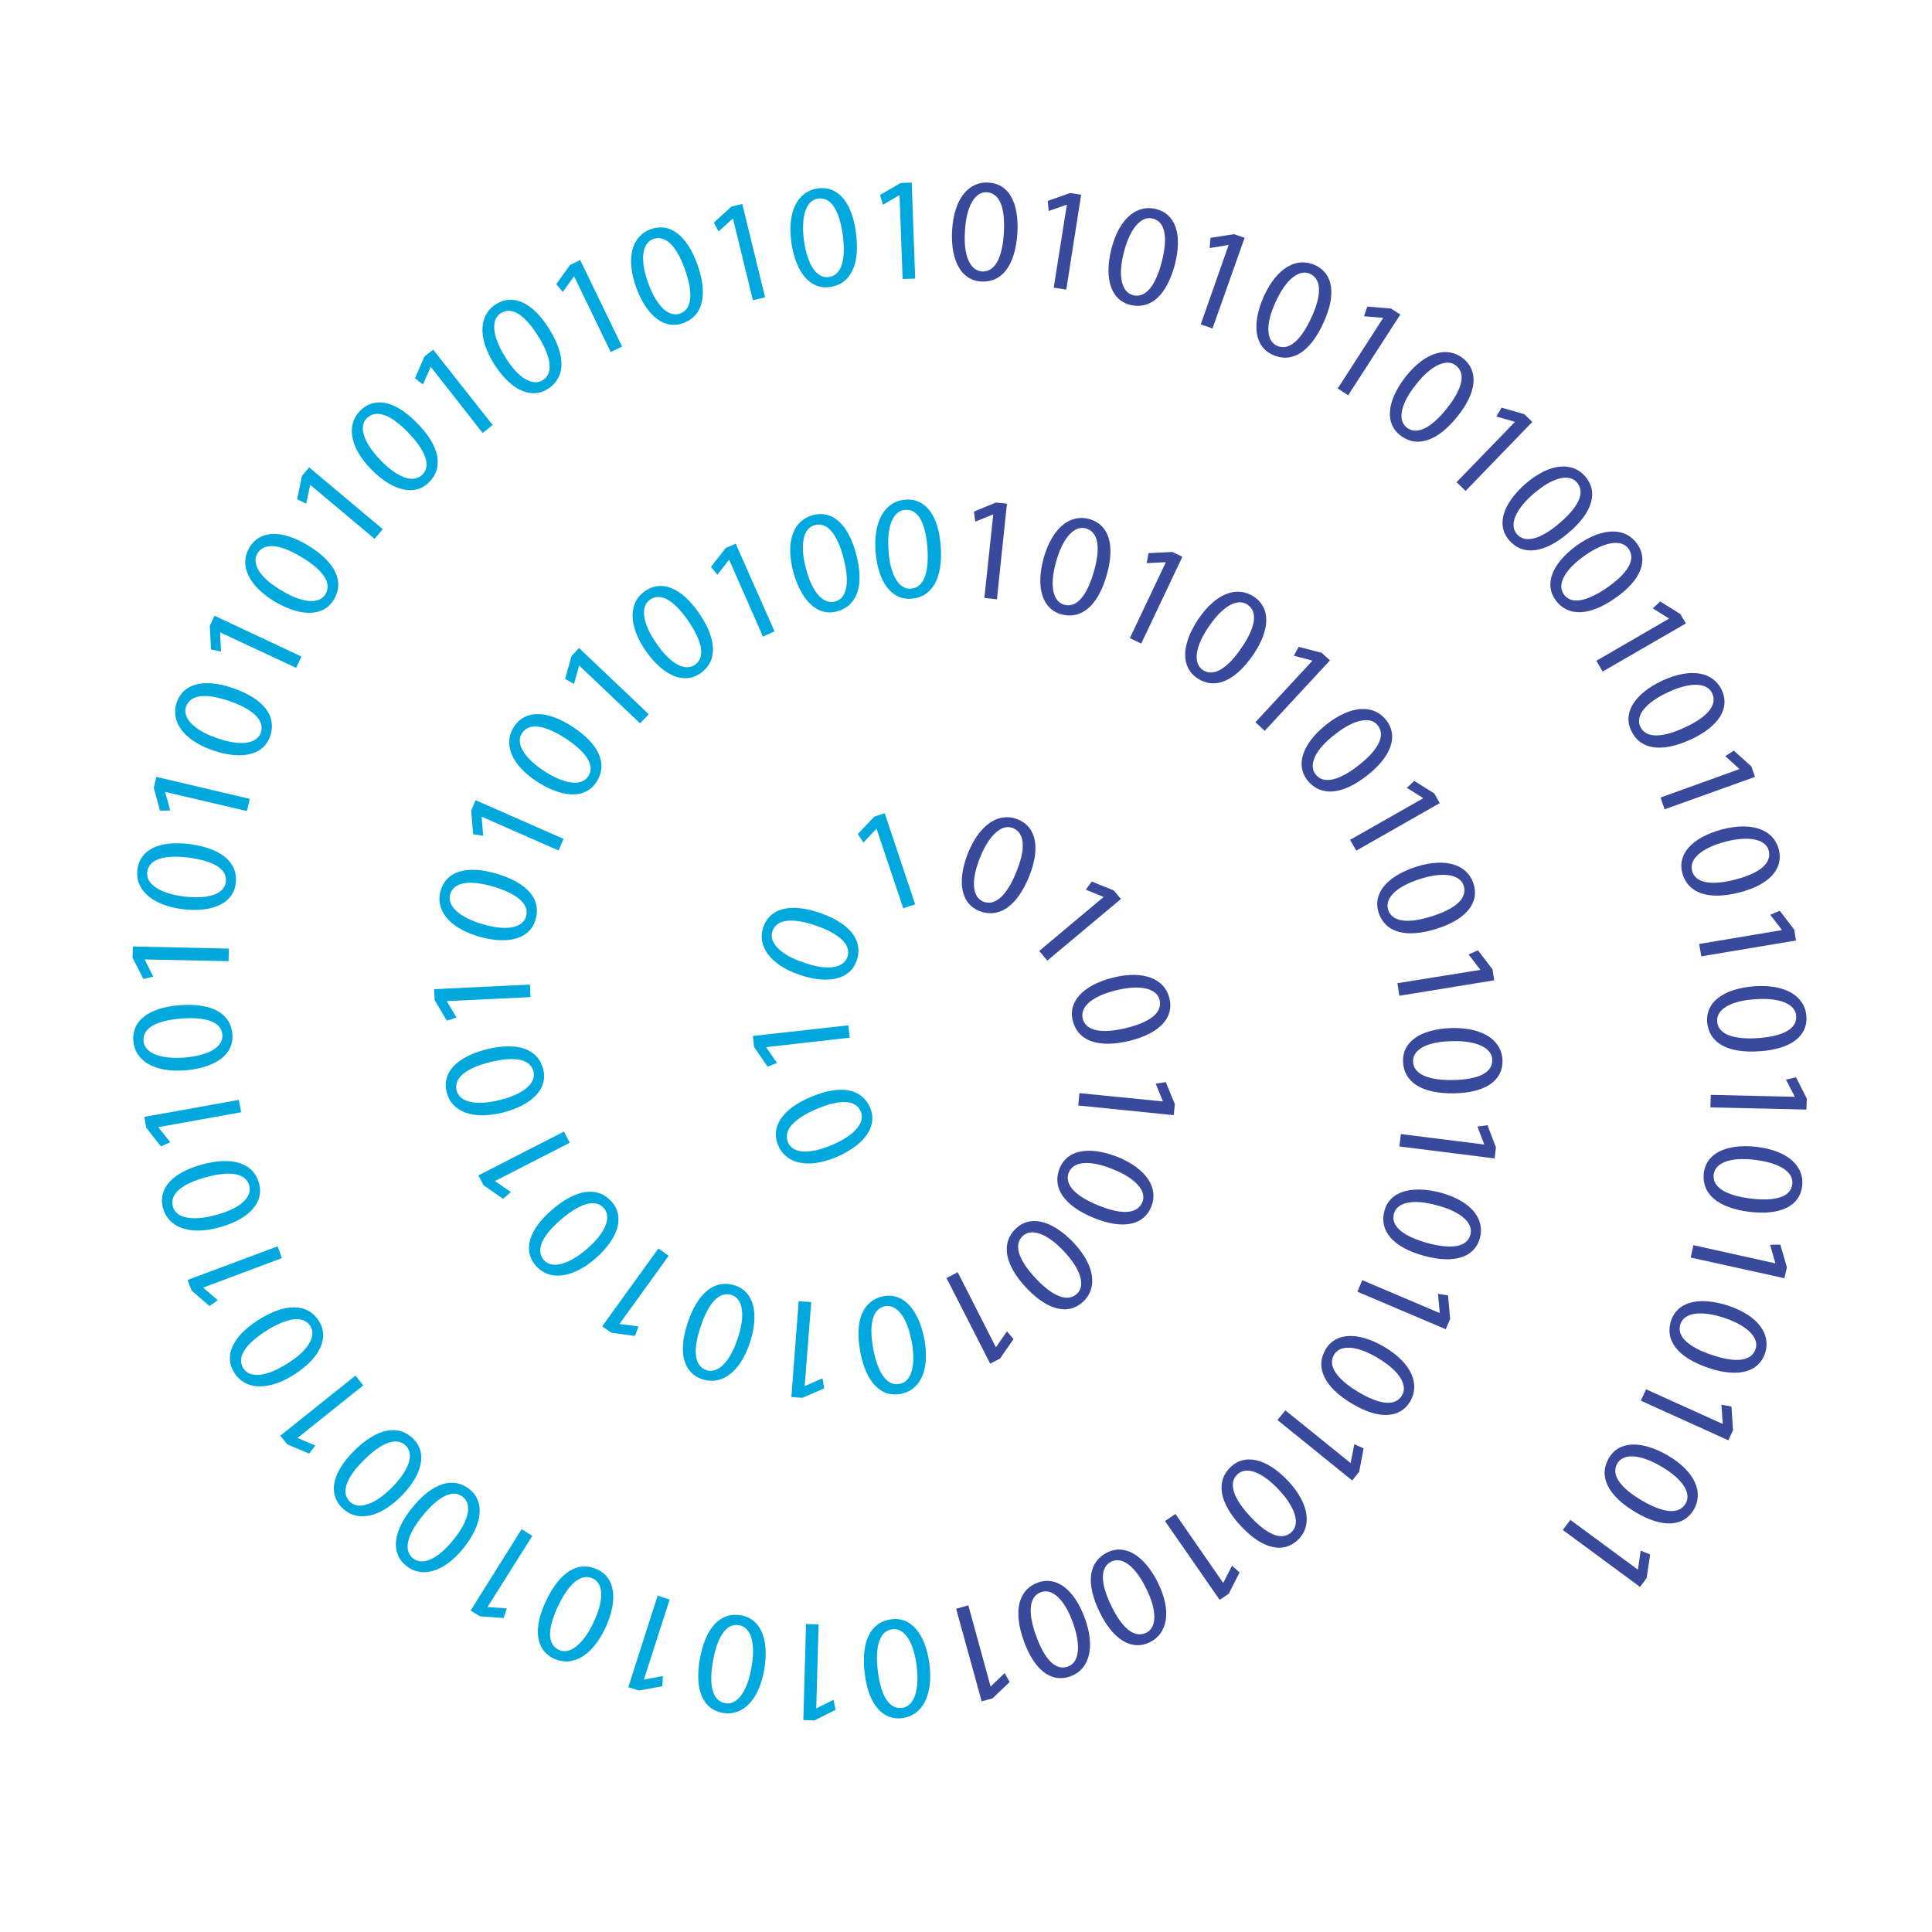 <?xml version="1.0" encoding="utf-8"?>
<!-- Generator: Adobe Illustrator 18.1.0, SVG Export Plug-In . SVG Version: 6.00 Build 0)  -->
<svg version="1.1" id="Layer_1" xmlns="http://www.w3.org/2000/svg" xmlns:xlink="http://www.w3.org/1999/xlink" x="0px" y="0px"
	 viewBox="0 0 1000 1000" enable-background="new 0 0 1000 1000" xml:space="preserve">
<g>
	<path fill="#00A8DE" d="M450.4,573.4c3.8,8.9-1.9,18.6-17,25.3c-15.4,6.6-26.6,3.5-30.6-5.8c-4.1-9.6,2.1-18.8,16.6-25
		C435,561.2,446.1,563.4,450.4,573.4L450.4,573.4z M445.5,575.2c-2.7-6.3-11.4-6.1-23-1.1c-11.2,4.8-17.4,10.8-14.6,17.3
		c2.4,5.6,11.1,6.2,22.6,1.3C442.4,587.7,448,580.9,445.5,575.2L445.5,575.2z"/>
	<polygon fill="#00A8DE" points="396.6,542 396.6,542.1 402.2,550.2 397.3,552.1 390.3,541.9 389.7,536.2 439.1,530.7 439.8,537.1 	
		"/>
	<path fill="#00A8DE" d="M443.4,497.3c-3.2,9.2-13.9,12.5-29.5,7.3c-15.8-5.5-22.1-15.3-18.8-24.8c3.4-9.8,14.2-12.5,29.2-7.3
		C440.2,478,447,487,443.4,497.3L443.4,497.3z M438.6,495.4c2.2-6.4-4.3-12.2-16.3-16.3c-11.6-4-20.2-3.7-22.5,2.9
		c-2,5.8,4.1,12.1,15.9,16.1C427.9,502.5,436.5,501.3,438.6,495.4L438.6,495.4z"/>
	<polygon fill="#00A8DE" points="453.7,428.9 453.6,429 446.9,436.1 444,431.7 452.5,422.7 457.9,420.9 473.7,468.1 467.5,470.1 	
		"/>
	<path fill="#39499B" d="M506.8,471.5c-9-3.6-11.8-14.6-5.8-29.9c6.3-15.5,16.4-21.3,25.8-17.5c9.6,3.9,11.8,14.8,5.9,29.5
		C526.3,469.3,517,475.5,506.8,471.5L506.8,471.5z M509,466.7c6.3,2.5,12.4-3.7,17.1-15.5c4.6-11.3,4.7-19.9-1.8-22.6
		c-5.7-2.3-12.3,3.5-16.9,15C502.4,455.7,503.2,464.4,509,466.7L509,466.7z"/>
	<polygon fill="#39499B" points="571.2,464.3 571.1,464.2 562,460.5 565.1,456.3 576.5,460.9 580.2,465.3 542.1,497.2 537.9,492.2 	
		"/>
	<path fill="#39499B" d="M555.2,528.1c-2.3-9.4,5-18.1,20.9-22.1c16.3-4,26.8,0.9,29.2,10.7c2.5,10.1-5.2,18.2-20.5,22
		C568.4,542.7,557.8,538.8,555.2,528.1L555.2,528.1z M560.4,527.2c1.6,6.6,10.2,7.9,22.5,4.9c11.9-2.9,19-7.8,17.3-14.6
		c-1.5-5.9-10-8-22.1-5C565.5,515.4,558.9,521.1,560.4,527.2L560.4,527.2z"/>
	<polygon fill="#39499B" points="601.9,570.1 601.9,570 598.2,560.9 603.4,560.1 608.1,571.5 607.5,577.2 558.1,572.2 558.7,565.8 	
		"/>
	<path fill="#39499B" d="M548.5,604.6c3.6-9,14.5-11.8,29.9-5.8c15.5,6.3,21.3,16.4,17.5,25.8c-3.9,9.7-14.8,11.8-29.5,5.9
		C550.7,624.1,544.4,614.8,548.5,604.6L548.5,604.6z M553.2,606.9c-2.5,6.3,3.7,12.4,15.5,17.1c11.3,4.6,19.9,4.7,22.6-1.8
		c2.3-5.7-3.5-12.3-15-16.9C564.3,600.3,555.5,601,553.2,606.9L553.2,606.9z"/>
	<path fill="#39499B" d="M525.9,635.8c7-6.7,18.1-4.7,29.6,7.2c11.5,12.1,12.5,23.8,5.2,30.7c-7.6,7.2-18.3,4.6-29.3-6.9
		C519.8,654.5,518,643.3,525.9,635.8L525.9,635.8z M529.3,639.8c-4.9,4.7-1.8,12.8,6.9,22c8.4,8.9,16.2,12.6,21.3,7.8
		c4.4-4.2,1.9-12.6-6.6-21.7C542.1,638.4,533.8,635.5,529.3,639.8L529.3,639.8z"/>
	<polygon fill="#39499B" points="515.4,697.2 515.6,697.2 521.2,689.1 524.6,693.1 517.6,703.2 512.5,705.8 489.9,661.5 
		495.7,658.5 	"/>
	<path fill="#00A8DE" d="M457.4,670.9c9.5-1.8,17.8,5.9,21,22c3.1,16.5-2.3,26.8-12.3,28.6c-10.2,1.9-17.9-6.1-20.8-21.7
		C442.2,683.3,446.7,673,457.4,670.9L457.4,670.9z M458.1,676.1c-6.7,1.3-8.4,9.8-6.1,22.2c2.3,12,6.8,19.3,13.7,18
		c6-1.1,8.5-9.5,6.2-21.8C469.6,681.9,464.3,675,458.1,676.1L458.1,676.1z"/>
	<polygon fill="#00A8DE" points="416.5,717.3 416.7,717.4 425.7,713.4 426.6,718.6 415.3,723.5 409.6,723.1 413.4,673.5 419.9,674 	
		"/>
	<path fill="#00A8DE" d="M380.6,665.4c9.2,3.1,12.6,13.8,7.6,29.5c-5.3,15.9-15.1,22.2-24.7,19c-9.9-3.3-12.6-14.1-7.6-29.1
		C361.2,668.8,370.2,661.9,380.6,665.4L380.6,665.4z M378.7,670.3c-6.5-2.2-12.1,4.4-16.1,16.5c-3.9,11.6-3.5,20.2,3.1,22.4
		c5.8,1.9,12.1-4.2,16-16C385.9,680.9,384.6,672.2,378.7,670.3L378.7,670.3z"/>
	<polygon fill="#00A8DE" points="320.7,685.2 320.8,685.3 330.5,686.6 328.6,691.5 316.4,689.8 311.7,686.5 340.8,646.2 346.1,650 	
		"/>
	<path fill="#00A8DE" d="M316.8,622.2c6.3,7.4,3.8,18.3-8.6,29.2c-12.7,10.9-24.3,11.3-30.9,3.7c-6.8-7.9-3.6-18.6,8.4-28.9
		C298.4,615.2,309.6,613.9,316.8,622.2L316.8,622.2z M312.6,625.4c-4.4-5.2-12.7-2.4-22.3,5.9c-9.3,8-13.4,15.5-8.8,20.9
		c4,4.6,12.5,2.6,22-5.5C313.4,638.2,316.7,630.1,312.6,625.4L312.6,625.4z"/>
	<polygon fill="#00A8DE" points="256.2,611.3 256.3,611.4 264.4,617 260.4,620.5 250.3,613.5 247.6,608.4 291.9,585.7 294.9,591.5 	
		"/>
	<path fill="#00A8DE" d="M281.2,553.5c2.4,9.4-4.8,18.1-20.7,22.3c-16.2,4.1-26.8-0.6-29.3-10.4c-2.6-10.1,5-18.2,20.3-22.2
		C267.9,539.1,278.5,542.9,281.2,553.5L281.2,553.5z M276.1,554.5c-1.7-6.6-10.3-7.8-22.6-4.7c-11.9,3-18.9,8-17.1,14.8
		c1.5,5.9,10.1,7.8,22.1,4.8C271.1,566.4,277.6,560.6,276.1,554.5L276.1,554.5z"/>
	<polygon fill="#00A8DE" points="231.2,518.2 231.3,518.3 236.3,526.7 231.3,528.3 225,517.7 224.7,512 274.3,509.6 274.6,516.1 	
		"/>
	<path fill="#00A8DE" d="M277.2,476.1c-2.7,9.3-13.3,13.2-29.2,8.7c-16.1-4.7-22.8-14.2-19.9-23.9c2.9-10,13.6-13.2,28.8-8.7
		C273.1,456.9,280.3,465.6,277.2,476.1L277.2,476.1z M272.3,474.4c1.9-6.5-4.9-11.9-17-15.5c-11.7-3.4-20.3-2.7-22.3,4
		c-1.7,5.9,4.7,11.9,16.6,15.4C261.9,482,270.5,480.4,272.3,474.4L272.3,474.4z"/>
	<polygon fill="#00A8DE" points="249.3,422.7 249.3,422.9 250.1,432.6 244.9,431.8 243.9,419.5 246.2,414.2 291.7,434.2 
		289.1,440.2 	"/>
	<path fill="#00A8DE" d="M308.7,404.8c-5.3,8.2-16.5,8.8-30.4,0c-14.1-9.1-17.8-20.1-12.3-28.6c5.6-8.7,16.8-8.8,30.1-0.2
		C310.3,385.2,314.7,395.6,308.7,404.8L308.7,404.8z M304.5,401.8c3.7-5.7-1.3-12.8-11.9-19.7c-10.3-6.6-18.7-8.4-22.5-2.5
		c-3.3,5.1,1.1,12.7,11.6,19.5C292.4,406.1,301.1,407,304.5,401.8L304.5,401.8z"/>
	<polygon fill="#00A8DE" points="299.8,344.5 299.7,344.6 297.1,354 292.5,351.4 295.8,339.6 299.7,335.4 335.8,369.7 331.3,374.4 	
		"/>
	<path fill="#00A8DE" d="M362.4,348.6c-8,5.5-18.6,1.8-28.1-11.6c-9.5-13.8-8.7-25.4-0.4-31.1c8.6-5.9,18.8-1.7,27.8,11.3
		C371.3,331.1,371.4,342.4,362.4,348.6L362.4,348.6z M359.7,344.1c5.6-3.9,3.7-12.3-3.5-22.8c-7-10.1-14-14.9-19.8-10.9
		c-5,3.5-3.9,12.2,3.2,22.4C346.8,343.5,354.5,347.7,359.7,344.1L359.7,344.1z"/>
	<polygon fill="#00A8DE" points="377.4,289.7 377.3,289.8 371.3,297.5 368,293.4 375.6,283.7 380.8,281.4 400.9,326.8 394.9,329.5 	
		"/>
	<path fill="#00A8DE" d="M433.1,316.5c-9.4,2.5-18.1-4.6-22.5-20.5c-4.3-16.2,0.4-26.8,10.2-29.4c10-2.7,18.3,4.8,22.3,20.1
		C447.5,303,443.7,313.7,433.1,316.5L433.1,316.5z M432.1,311.4c6.6-1.7,7.7-10.4,4.5-22.6c-3.1-11.8-8.1-18.8-14.9-17
		c-5.9,1.5-7.8,10.1-4.6,22.2C420.2,306.4,426,312.9,432.1,311.4L432.1,311.4z"/>
	<path fill="#00A8DE" d="M471.6,309.9c-9.7,0.7-17-7.8-18.4-24.2c-1.3-16.7,5.3-26.3,15.4-27.1c10.4-0.8,17.1,8.1,18.3,23.8
		C488.2,299.3,482.5,309.1,471.6,309.9L471.6,309.9z M471.5,304.7c6.8-0.5,9.5-8.8,8.5-21.4c-0.9-12.2-4.6-20-11.6-19.4
		c-6.1,0.5-9.5,8.5-8.5,21C460.7,297.7,465.3,305.2,471.5,304.7L471.5,304.7z"/>
	<polygon fill="#39499B" points="514.1,266.3 513.9,266.3 504.8,270 504.1,264.8 515.5,260.1 521.2,260.7 516,310.2 509.5,309.5 	
		"/>
	<path fill="#39499B" d="M549.1,317.9c-9.3-2.7-13.2-13.3-8.9-29.1c4.6-16.1,14.1-22.9,23.8-20.1c10,2.9,13.2,13.5,8.9,28.7
		C568.3,313.7,559.6,320.9,549.1,317.9L549.1,317.9z M550.8,313c6.5,1.9,11.9-4.9,15.4-17.2c3.4-11.8,2.6-20.3-4.1-22.3
		c-5.9-1.7-11.9,4.7-15.3,16.7C543.1,302.7,544.8,311.3,550.8,313L550.8,313z"/>
	<polygon fill="#39499B" points="603.4,291.1 603.3,291 593.5,291.5 594.5,286.3 606.8,285.7 612,288.2 590.7,333.1 584.8,330.3 	
		"/>
	<path fill="#39499B" d="M619.5,350.9c-8-5.5-8.4-16.7,0.7-30.4c9.4-13.9,20.5-17.3,28.9-11.6c8.6,5.8,8.4,17-0.5,30.1
		C639,352.9,628.5,357.1,619.5,350.9L619.5,350.9z M622.6,346.8c5.6,3.8,12.9-1,20-11.5c6.9-10.1,8.9-18.5,3-22.4
		c-5.1-3.4-12.7,0.8-19.7,11.1C618.5,334.6,617.4,343.3,622.6,346.8L622.6,346.8z"/>
	<polygon fill="#39499B" points="679.3,342 679.2,341.9 669.7,339.4 672.2,334.8 684.1,337.9 688.4,341.8 654.6,378.3 649.8,373.8 	
		"/>
	<path fill="#39499B" d="M676.7,403.9c-6-7.6-3.1-18.5,9.7-28.8c13.1-10.4,24.7-10.4,31-2.5c6.5,8.1,2.9,18.7-9.4,28.5
		C694.8,411.6,683.6,412.4,676.7,403.9L676.7,403.9z M681,400.9c4.2,5.3,12.6,2.9,22.5-5c9.6-7.6,13.9-15,9.6-20.5
		c-3.8-4.8-12.4-3-22.1,4.7C680.7,388,677.1,395.9,681,400.9L681,400.9z"/>
	<polygon fill="#39499B" points="736.6,413.2 736.5,413 728.2,407.8 732,404.2 742.4,410.7 745.2,415.7 702,440.3 698.8,434.7 	"/>
	<path fill="#39499B" d="M713.5,472.2c-2.9-9.3,3.7-18.4,19.3-23.5c16-5.1,26.8-0.9,29.9,8.7c3.2,9.9-3.9,18.5-19,23.3
		C727.6,485.8,716.8,482.6,713.5,472.2L713.5,472.2z M718.5,470.9c2.1,6.5,10.7,7.2,22.8,3.3c11.7-3.7,18.4-9.1,16.3-15.8
		c-1.9-5.8-10.5-7.3-22.4-3.5C722.9,458.7,716.6,464.9,718.5,470.9L718.5,470.9z"/>
	<polygon fill="#39499B" points="766.2,502 766.1,501.8 760.1,494 765,491.9 772.5,501.7 773.4,507.4 724.3,515.4 723.3,508.9 	"/>
	<path fill="#39499B" d="M726.2,549.1c-0.2-9.7,8.8-16.5,25.3-17c16.7-0.3,26,6.8,26.2,16.9c0.2,10.4-9,16.6-24.9,16.9
		C735.8,566.2,726.4,560.1,726.2,549.1L726.2,549.1z M731.4,549.3c0.1,6.8,8.2,10,20.9,9.7c12.2-0.2,20.2-3.4,20.1-10.4
		c-0.1-6.1-8-10-20.4-9.7C739,539,731.3,543.1,731.4,549.3L731.4,549.3z"/>
	<polygon fill="#39499B" points="768.2,592.4 768.2,592.2 764.7,583.1 769.9,582.4 774.3,593.9 773.6,599.6 724.3,593.4 725.1,587 	
		"/>
	<path fill="#39499B" d="M716.6,626.6c2.5-9.4,13.1-13.4,29-9.3c16.2,4.4,23,13.8,20.4,23.5c-2.7,10-13.3,13.4-28.6,9.3
		C721,645.7,713.7,637.1,716.6,626.6L716.6,626.6z M721.5,628.2c-1.8,6.6,5.1,11.8,17.4,15.2c11.8,3.2,20.4,2.4,22.2-4.4
		c1.6-5.9-4.9-11.8-16.9-15C731.7,620.4,723.1,622.2,721.5,628.2L721.5,628.2z"/>
	<polygon fill="#39499B" points="745.1,679.6 745.2,679.4 744.3,669.7 749.5,670.5 750.6,682.7 748.3,688 702.6,668.6 705.1,662.6 	
		"/>
	<path fill="#39499B" d="M686.2,698.3c5-8.3,16.2-9.4,30.4-1.1c14.4,8.6,18.4,19.5,13.3,28.2c-5.3,8.9-16.5,9.3-30,1.2
		C685.3,717.9,680.6,707.7,686.2,698.3L686.2,698.3z M690.5,701.2c-3.5,5.8,1.7,12.8,12.6,19.3c10.5,6.3,19,7.8,22.6,1.7
		c3.1-5.2-1.5-12.7-12.2-19.1C702.5,696.4,693.7,695.8,690.5,701.2L690.5,701.2z"/>
	<polygon fill="#39499B" points="699.1,757.3 699.1,757.1 701,747.5 705.8,749.7 703.5,761.8 699.9,766.3 661.2,735 665.3,730 	"/>
	<path fill="#39499B" d="M637.2,759.1c7.1-6.6,18.2-4.5,29.5,7.4c11.4,12.3,12.3,23.9,4.9,30.7c-7.6,7.1-18.4,4.4-29.2-7.2
		C630.9,777.7,629.2,766.5,637.2,759.1L637.2,759.1z M640.5,763.1c-5,4.6-1.9,12.8,6.8,22c8.3,9,16.1,12.7,21.2,7.9
		c4.5-4.2,2.1-12.6-6.4-21.7C653.3,761.8,645.1,758.8,640.5,763.1L640.5,763.1z"/>
	<polygon fill="#39499B" points="633.1,819.3 633.2,819.2 637.7,810.4 641.6,813.9 636,824.9 631.3,828.1 603,787.3 608.4,783.6 	
		"/>
	<path fill="#39499B" d="M573.2,803.5c8.7-4.3,18.7,0.9,26.1,15.6c7.4,15,4.9,26.4-4.1,30.9c-9.3,4.6-18.9-1.1-25.9-15.3
		C561.8,819.5,563.4,808.3,573.2,803.5L573.2,803.5z M575.2,808.3c-6.1,3-5.5,11.7,0.1,23.1c5.4,11,11.7,16.8,18,13.7
		c5.5-2.7,5.6-11.5,0.1-22.6C587.8,810.8,580.8,805.5,575.2,808.3L575.2,808.3z"/>
	<path fill="#39499B" d="M537.3,819.1c9.1-3.3,18.5,3,24.2,18.4c5.7,15.8,2,26.8-7.5,30.2c-9.8,3.5-18.6-3.2-24-18.1
		C524.3,833.8,527.1,822.8,537.3,819.1L537.3,819.1z M538.8,824.1c-6.4,2.3-6.8,11-2.4,22.9c4.2,11.5,9.8,18,16.4,15.6
		c5.8-2.1,6.8-10.8,2.6-22.5C551.1,827.9,544.7,822,538.8,824.1L538.8,824.1z"/>
	<polygon fill="#39499B" points="512.7,872.8 512.9,872.8 520,866 522.6,870.6 513.7,879.1 508.1,880.6 494.9,832.7 501.2,830.9 	
		"/>
	<path fill="#00A8DE" d="M461.6,838.1c9.6-1.2,17.4,7,19.5,23.4c2,16.6-4.1,26.5-14.1,27.8c-10.3,1.3-17.5-7.3-19.4-23
		C445.5,849.4,450.7,839.4,461.6,838.1L461.6,838.1z M461.9,843.3c-6.8,0.8-9.1,9.2-7.5,21.8c1.5,12.1,5.5,19.7,12.5,18.9
		c6.1-0.7,9.1-9,7.6-21.3C473,849.8,468.1,842.5,461.9,843.3L461.9,843.3z"/>
	<polygon fill="#00A8DE" points="422.5,884.2 422.6,884.2 431.4,879.8 432.5,885 421.5,890.5 415.8,890.3 417.2,840.6 423.7,840.8 	
		"/>
	<path fill="#00A8DE" d="M383.7,836.1c9.6,1.7,14.6,11.8,11.9,28c-2.9,16.5-11.6,24.2-21.5,22.5c-10.3-1.8-14.6-12-11.9-27.6
		C365.1,842.3,372.9,834.2,383.7,836.1L383.7,836.1z M382.5,841.2c-6.7-1.2-11.3,6.2-13.5,18.7c-2.1,12.1-0.5,20.5,6.5,21.7
		c6,1,11.3-6,13.4-18.2C391.3,850.6,388.7,842.2,382.5,841.2L382.5,841.2z"/>
	<polygon fill="#00A8DE" points="333.3,869.3 333.5,869.3 343.1,867.5 342.8,872.8 330.7,875 325.2,873.3 340.4,825.9 346.6,827.9 	
		"/>
	<path fill="#00A8DE" d="M309.3,812.4c8.8,4.1,10.9,15.2,4.1,30.1c-7.1,15.2-17.6,20.3-26.7,16c-9.4-4.4-10.9-15.5-4.1-29.8
		C289.7,813.5,299.4,807.7,309.3,812.4L309.3,812.4z M306.8,817c-6.2-2.9-12.6,3-18,14.4c-5.2,11.1-5.9,19.6,0.5,22.6
		c5.5,2.6,12.5-2.8,17.8-14C312.7,828.4,312.5,819.6,306.8,817L306.8,817z"/>
	<polygon fill="#00A8DE" points="252.4,831.7 252.5,831.8 262.3,832.5 260.7,837.5 248.4,836.6 243.6,833.6 270,791.5 275.5,795 	
		"/>
	<path fill="#00A8DE" d="M243.1,770.9c7.6,6.1,7.1,17.4-3.1,30.3c-10.5,13-21.9,15.6-29.7,9.3c-8.1-6.5-7-17.6,2.9-29.9
		C223.8,767.4,234.6,764.1,243.1,770.9L243.1,770.9z M239.6,774.8c-5.3-4.3-12.9-0.1-20.9,9.8c-7.7,9.5-10.3,17.7-4.8,22.1
		c4.8,3.8,12.8,0.2,20.6-9.5C242.7,787.3,244.5,778.7,239.6,774.8L239.6,774.8z"/>
	<path fill="#00A8DE" d="M214,744.8c6.9,6.9,5.1,18-6.4,29.7c-11.9,11.8-23.4,13.1-30.6,5.9c-7.3-7.4-5-18.2,6.2-29.4
		C195.2,739.1,206.3,737.1,214,744.8L214,744.8z M210.1,748.3c-4.8-4.8-12.8-1.5-21.8,7.5c-8.7,8.6-12.2,16.5-7.2,21.5
		c4.3,4.3,12.7,1.6,21.5-7.1C211.8,761,214.5,752.7,210.1,748.3L210.1,748.3z"/>
	<polygon fill="#00A8DE" points="154.1,744.2 154.2,744.4 163.2,748.2 160,752.4 148.7,747.6 145.1,743.1 184,712 188,717.1 	"/>
	<path fill="#00A8DE" d="M165.1,683.8c5.2,8.2,1.1,18.7-12.7,27.6c-14.1,9-25.7,7.7-31.1-0.8c-5.6-8.8-0.9-18.9,12.4-27.4
		C148,674.2,159.3,674.6,165.1,683.8L165.1,683.8z M160.6,686.3c-3.7-5.7-12.2-4.2-22.9,2.6c-10.3,6.6-15.5,13.4-11.7,19.4
		c3.3,5.2,12,4.3,22.5-2.4C159.5,699.2,163.9,691.6,160.6,686.3L160.6,686.3z"/>
	<polygon fill="#00A8DE" points="105.3,666.4 105.3,666.6 112.7,673 108.4,676 99.1,667.9 97.1,662.5 143.7,645.1 145.9,651.2 	"/>
	<path fill="#00A8DE" d="M134.1,612.5c2.6,9.4-4.4,18.2-20.2,22.7c-16.1,4.5-26.8-0.1-29.5-9.8c-2.8-10,4.6-18.3,19.9-22.6
		C120.5,598.4,131.2,602,134.1,612.5L134.1,612.5z M129,613.6c-1.8-6.6-10.4-7.6-22.7-4.2c-11.8,3.3-18.7,8.4-16.8,15.2
		c1.6,5.9,10.2,7.6,22.2,4.3C124.2,625.6,130.7,619.7,129,613.6L129,613.6z"/>
	<polygon fill="#00A8DE" points="82,583.4 82,583.5 88.1,591.2 83.3,593.4 75.7,583.7 74.7,578.1 123.6,569.3 124.8,575.7 	"/>
	<path fill="#00A8DE" d="M120.3,535.5c0.8,9.7-7.8,17-24.2,18.5c-16.7,1.3-26.3-5.2-27.1-15.3c-0.8-10.4,8-17.1,23.8-18.4
		C109.7,519,119.5,524.5,120.3,535.5L120.3,535.5z M115.1,535.6c-0.5-6.8-8.8-9.4-21.4-8.4c-12.2,1-20,4.6-19.4,11.7
		c0.5,6.1,8.6,9.4,21,8.5C108.2,546.4,115.6,541.8,115.1,535.6L115.1,535.6z"/>
	<polygon fill="#00A8DE" points="74.9,496.6 74.9,496.7 79.3,505.5 74.2,506.7 68.6,495.7 68.8,489.9 118.5,491 118.3,497.5 	"/>
	<path fill="#00A8DE" d="M122,457.4c-1.2,9.6-11.1,15.1-27.4,13.2c-16.6-2.1-24.7-10.5-23.5-20.5c1.3-10.3,11.3-15.2,27-13.2
		C114.9,439.1,123.4,446.6,122,457.4L122,457.4z M116.9,456.5c0.9-6.8-6.7-11-19.3-12.6c-12.1-1.5-20.5,0.5-21.4,7.5
		c-0.8,6.1,6.5,11,18.8,12.6C107.9,465.6,116.1,462.7,116.9,456.5L116.9,456.5z"/>
	<polygon fill="#00A8DE" points="85.5,409.9 85.5,410 88.1,419.5 82.8,419.6 79.6,407.7 80.9,402.1 129.3,413.5 127.8,419.8 	"/>
	<path fill="#00A8DE" d="M139.8,381.2c-3.2,9.2-14,12.5-29.6,7.2c-15.8-5.5-22-15.4-18.7-24.9c3.4-9.8,14.2-12.5,29.2-7.3
		C136.7,361.8,143.4,370.8,139.8,381.2L139.8,381.2z M135,379.2c2.2-6.4-4.3-12.2-16.2-16.3c-11.6-4-20.1-3.8-22.5,2.9
		c-2,5.8,4.1,12.1,15.8,16.2C124.3,386.3,133,385.1,135,379.2L135,379.2z"/>
	<polygon fill="#00A8DE" points="113.9,327.3 113.9,327.4 114.4,337.2 109.2,336.2 108.6,323.9 111,318.7 156,339.8 153.3,345.7 	
		"/>
	<path fill="#00A8DE" d="M172.8,310.4c-5,8.3-16.2,9.4-30.4,1.1c-14.4-8.6-18.5-19.5-13.3-28.1c5.3-8.9,16.4-9.4,30-1.3
		C173.6,290.8,178.4,301,172.8,310.4L172.8,310.4z M168.5,307.5c3.5-5.9-1.7-12.8-12.7-19.3c-10.5-6.3-19-7.7-22.6-1.7
		c-3.1,5.3,1.5,12.7,12.3,19C156.6,312.3,165.3,312.9,168.5,307.5L168.5,307.5z"/>
	<polygon fill="#00A8DE" points="160.6,251 160.5,251.1 158.5,260.7 153.8,258.4 156.3,246.3 160,241.9 198.1,273.9 193.9,278.9 	
		"/>
	<path fill="#00A8DE" d="M221.9,249.8c-7,6.8-18.1,4.9-29.7-6.8c-11.7-12-12.8-23.6-5.6-30.6c7.5-7.3,18.3-4.8,29.3,6.6
		C227.8,231,229.7,242.2,221.9,249.8L221.9,249.8z M218.5,245.8c4.9-4.7,1.6-12.8-7.2-21.9c-8.5-8.8-16.3-12.4-21.4-7.5
		c-4.4,4.3-1.8,12.6,6.9,21.6C205.7,247.4,214,250.2,218.5,245.8L218.5,245.8z"/>
	<polygon fill="#00A8DE" points="223,189.9 222.9,190 218.9,199 214.8,195.8 219.7,184.5 224.2,181 255,220 249.8,224.1 	"/>
	<path fill="#00A8DE" d="M283.4,201.4c-8.2,5.2-18.7,1-27.6-12.9c-8.9-14.2-7.6-25.8,1-31.1c8.8-5.5,18.9-0.8,27.3,12.6
		C293.1,184.3,292.7,195.6,283.4,201.4L283.4,201.4z M280.9,196.8c5.8-3.6,4.3-12.2-2.4-22.9c-6.5-10.4-13.4-15.6-19.3-11.8
		c-5.2,3.2-4.4,12,2.2,22.5C268,195.6,275.6,200.1,280.9,196.8L280.9,196.8z"/>
	<polygon fill="#00A8DE" points="297.2,143.1 297,143.2 291.3,151.1 287.9,147.1 295.1,137.1 300.3,134.6 322,179.4 316.1,182.2 	
		"/>
	<path fill="#00A8DE" d="M353.5,167.3c-9.1,3.3-18.5-3-24.2-18.5c-5.7-15.8-1.9-26.8,7.6-30.2c9.8-3.5,18.6,3.2,24,18.1
		C366.6,152.7,363.8,163.6,353.5,167.3L353.5,167.3z M352,162.3c6.4-2.3,6.8-11,2.5-22.9c-4.1-11.5-9.7-18-16.4-15.7
		c-5.8,2.1-6.9,10.8-2.7,22.5C339.7,158.4,346.1,164.4,352,162.3L352,162.3z"/>
	<polygon fill="#00A8DE" points="379.4,113.2 379.2,113.2 371.9,119.8 369.5,115.2 378.6,106.9 384.2,105.6 396,153.9 389.7,155.4 	
		"/>
	<path fill="#00A8DE" d="M429.4,148.6c-9.6,1.3-17.4-6.8-19.8-23.1c-2.3-16.6,3.7-26.6,13.7-28c10.3-1.4,17.6,7,19.7,22.7
		C445.3,137,440.3,147.1,429.4,148.6L429.4,148.6z M429,143.4c6.7-0.9,8.9-9.3,7.2-21.9c-1.7-12.1-5.8-19.7-12.8-18.7
		c-6.1,0.8-8.9,9.1-7.3,21.4C417.8,137.1,422.8,144.3,429,143.4L429,143.4z"/>
	<polygon fill="#00A8DE" points="465.6,101 465.5,101 457,106 455.5,100.9 466.2,94.7 471.9,94.5 473.7,144.2 467.2,144.4 	"/>
	<path fill="#39499B" d="M507.7,145.7c-9.7-0.6-15.8-10.1-14.9-26.5c1-16.7,8.8-25.4,18.9-24.7c10.4,0.6,15.8,10.3,14.9,26.1
		C525.5,137.5,518.6,146.4,507.7,145.7L507.7,145.7z M508.3,140.5c6.8,0.4,10.6-7.4,11.3-20.1c0.7-12.2-1.8-20.4-8.8-20.9
		c-6.1-0.4-10.6,7.2-11.3,19.6C498.5,132.1,502,140.1,508.3,140.5L508.3,140.5z"/>
	<polygon fill="#39499B" points="552.2,106 552,106 542.8,109.2 542.3,104 553.9,99.9 559.6,100.8 551.9,149.9 545.4,148.9 	"/>
	<path fill="#39499B" d="M584.9,157.8c-9.4-2.4-13.6-12.8-9.7-28.8c4.1-16.2,13.4-23.3,23.2-20.8c10.1,2.6,13.6,13.1,9.8,28.4
		C603.9,153,595.5,160.4,584.9,157.8L584.9,157.8z M586.5,152.8c6.6,1.7,11.8-5.3,14.9-17.6c3-11.9,2-20.4-4.8-22.1
		c-5.9-1.5-11.7,5.1-14.8,17.2C578.5,142.7,580.4,151.2,586.5,152.8L586.5,152.8z"/>
	<polygon fill="#39499B" points="635.9,126.9 635.8,126.8 626.1,128.4 626.6,123.1 638.7,121.2 644.2,123.1 627.6,170 621.5,167.9 	
		"/>
	<path fill="#39499B" d="M658.6,183.6c-8.8-4-11.1-15.1-4.5-30.1c6.9-15.3,17.3-20.5,26.5-16.3c9.5,4.3,11.1,15.3,4.5,29.7
		C678.2,182.3,668.6,188.2,658.6,183.6L658.6,183.6z M661,179c6.2,2.8,12.5-3.1,17.8-14.7c5.1-11.1,5.6-19.7-0.8-22.6
		c-5.6-2.5-12.4,2.9-17.6,14.3C654.9,167.7,655.3,176.4,661,179L661,179z"/>
	<polygon fill="#39499B" points="715.9,164.6 715.8,164.5 706,163.7 707.7,158.7 720,159.7 724.8,162.8 697.8,204.6 692.4,201.1 	
		"/>
	<path fill="#39499B" d="M724.6,225.2c-7.6-6-7.1-17.3,3-30.3c10.4-13.1,21.8-15.7,29.7-9.4c8.1,6.5,7.1,17.5-2.8,29.9
		C744,228.6,733.2,232,724.6,225.2L724.6,225.2z M728.1,221.3c5.3,4.2,12.9,0,20.8-9.9c7.6-9.6,10.2-17.8,4.7-22.2
		c-4.8-3.8-12.8-0.2-20.5,9.6C725,208.8,723.2,217.4,728.1,221.3L728.1,221.3z"/>
	<polygon fill="#39499B" points="784.1,218.4 784,218.3 774.5,215.6 777.2,211 789,214.4 793.1,218.4 758.6,254.1 753.9,249.6 	"/>
	<path fill="#39499B" d="M781,279.5c-6.3-7.4-3.7-18.3,8.7-29.2c12.7-10.9,24.4-11.3,30.9-3.6c6.8,7.9,3.6,18.6-8.4,28.8
		C799.3,286.6,788.1,287.8,781,279.5L781,279.5z M785.1,276.4c4.4,5.2,12.7,2.5,22.3-5.8c9.3-8,13.4-15.5,8.8-20.9
		c-4-4.7-12.5-2.6-22,5.5C784.4,263.5,781,271.6,785.1,276.4L785.1,276.4z"/>
	<path fill="#39499B" d="M805,310.4c-5.6-7.9-2-18.6,11.3-28.2c13.7-9.7,25.3-9,31.1-0.7c6,8.5,1.9,18.8-11.1,27.9
		C822.6,319.1,811.3,319.3,805,310.4L805,310.4z M809.4,307.6c3.9,5.6,12.4,3.6,22.8-3.7c10-7.1,14.8-14.2,10.7-19.9
		c-3.5-5-12.2-3.7-22.4,3.4C809.9,294.8,805.8,302.5,809.4,307.6L809.4,307.6z"/>
	<polygon fill="#39499B" points="863.9,320.2 863.8,320.1 855.5,314.9 859.3,311.3 869.7,317.8 872.6,322.7 829.5,347.6 826.3,342 	
		"/>
	<path fill="#39499B" d="M844.2,378c-4.1-8.8,1.4-18.7,16.2-25.7c15.2-7,26.5-4.3,30.8,4.9c4.4,9.4-1.6,18.8-15.9,25.5
		C859.9,389.8,848.8,388,844.2,378L844.2,378z M849,376.1c2.9,6.2,11.5,5.8,23.1,0.4c11.1-5.1,17.1-11.3,14.1-17.7
		c-2.6-5.5-11.3-5.9-22.6-0.6C851.8,363.6,846.4,370.4,849,376.1L849,376.1z"/>
	<polygon fill="#39499B" points="900.3,398.1 900.3,398 893,391.4 897.4,388.5 906.5,396.7 908.4,402.1 861.6,418.9 859.5,412.8 	
		"/>
	<path fill="#39499B" d="M870.7,451.7c-2.4-9.4,4.7-18.1,20.6-22.4c16.2-4.2,26.8,0.5,29.4,10.3c2.6,10.1-4.9,18.3-20.2,22.3
		C884.1,466.1,873.5,462.3,870.7,451.7L870.7,451.7z M875.8,450.7c1.7,6.6,10.3,7.7,22.6,4.5c11.8-3.1,18.8-8.1,17.1-14.9
		c-1.5-5.9-10.1-7.8-22.2-4.7C880.8,438.8,874.2,444.7,875.8,450.7L875.8,450.7z"/>
	<polygon fill="#39499B" points="922.4,481.4 922.3,481.3 916.3,473.5 921.2,471.4 928.7,481.2 929.6,486.8 880.6,495 879.5,488.6 	
		"/>
	<path fill="#39499B" d="M883.6,528.8c-0.7-9.7,7.9-17,24.3-18.3c16.7-1.2,26.3,5.4,27.1,15.4c0.8,10.4-8.1,17.1-23.9,18.2
		C894.1,545.4,884.4,539.7,883.6,528.8L883.6,528.8z M888.8,528.7c0.5,6.8,8.7,9.5,21.4,8.6c12.2-0.9,20-4.5,19.5-11.5
		c-0.4-6.1-8.5-9.5-21-8.6C895.8,517.9,888.3,522.5,888.8,528.7L888.8,528.7z"/>
	<polygon fill="#39499B" points="928.9,567.7 928.9,567.5 924.4,558.8 929.6,557.6 935.2,568.6 935,574.3 885.3,573.2 885.5,566.7 	
		"/>
	<path fill="#39499B" d="M881.9,607c1.2-9.6,11-15.2,27.3-13.4c16.6,2,24.8,10.3,23.6,20.3c-1.2,10.3-11.2,15.2-26.9,13.4
		C889.1,625.3,880.6,617.9,881.9,607L881.9,607z M887,607.9c-0.8,6.8,6.8,11,19.4,12.5c12.2,1.4,20.5-0.6,21.3-7.6
		c0.7-6.1-6.6-10.9-18.9-12.4C896,598.7,887.8,601.7,887,607.9L887,607.9z"/>
	<polygon fill="#39499B" points="918.9,653.9 918.9,653.8 916.2,644.3 921.5,644.2 924.9,656 923.6,661.6 875.1,650.9 876.5,644.5 	
		"/>
	<path fill="#39499B" d="M865,683.4c3.1-9.2,13.8-12.7,29.5-7.6c15.9,5.3,22.2,15.1,19.1,24.6c-3.3,9.9-14,12.7-29.1,7.7
		C868.4,702.7,861.5,693.8,865,683.4L865,683.4z M869.8,685.3c-2.2,6.5,4.4,12.1,16.5,16.1c11.6,3.9,20.2,3.5,22.4-3.2
		c1.9-5.8-4.2-12-16-16C880.4,678.1,871.8,679.4,869.8,685.3L869.8,685.3z"/>
	<polygon fill="#39499B" points="891.6,737 891.7,736.9 891,727.1 896.2,728 897,740.3 894.6,745.5 849.3,725 852,719.1 	"/>
	<path fill="#39499B" d="M832.8,754.6c4.9-8.4,16.1-9.5,30.4-1.3c14.4,8.5,18.6,19.3,13.5,28.1c-5.3,9-16.4,9.5-30,1.4
		C832.1,774.2,827.2,764,832.8,754.6L832.8,754.6z M837.1,757.5c-3.4,5.9,1.8,12.8,12.8,19.2c10.6,6.2,19,7.6,22.6,1.5
		c3.1-5.3-1.6-12.7-12.4-19C849,752.6,840.3,752.1,837.1,757.5L837.1,757.5z"/>
	<polygon fill="#39499B" points="847.7,812.4 847.8,812.3 849.2,802.6 854.1,804.6 852.3,816.8 848.9,821.4 808.9,791.9 
		812.8,786.7 	"/>
</g>
</svg>
